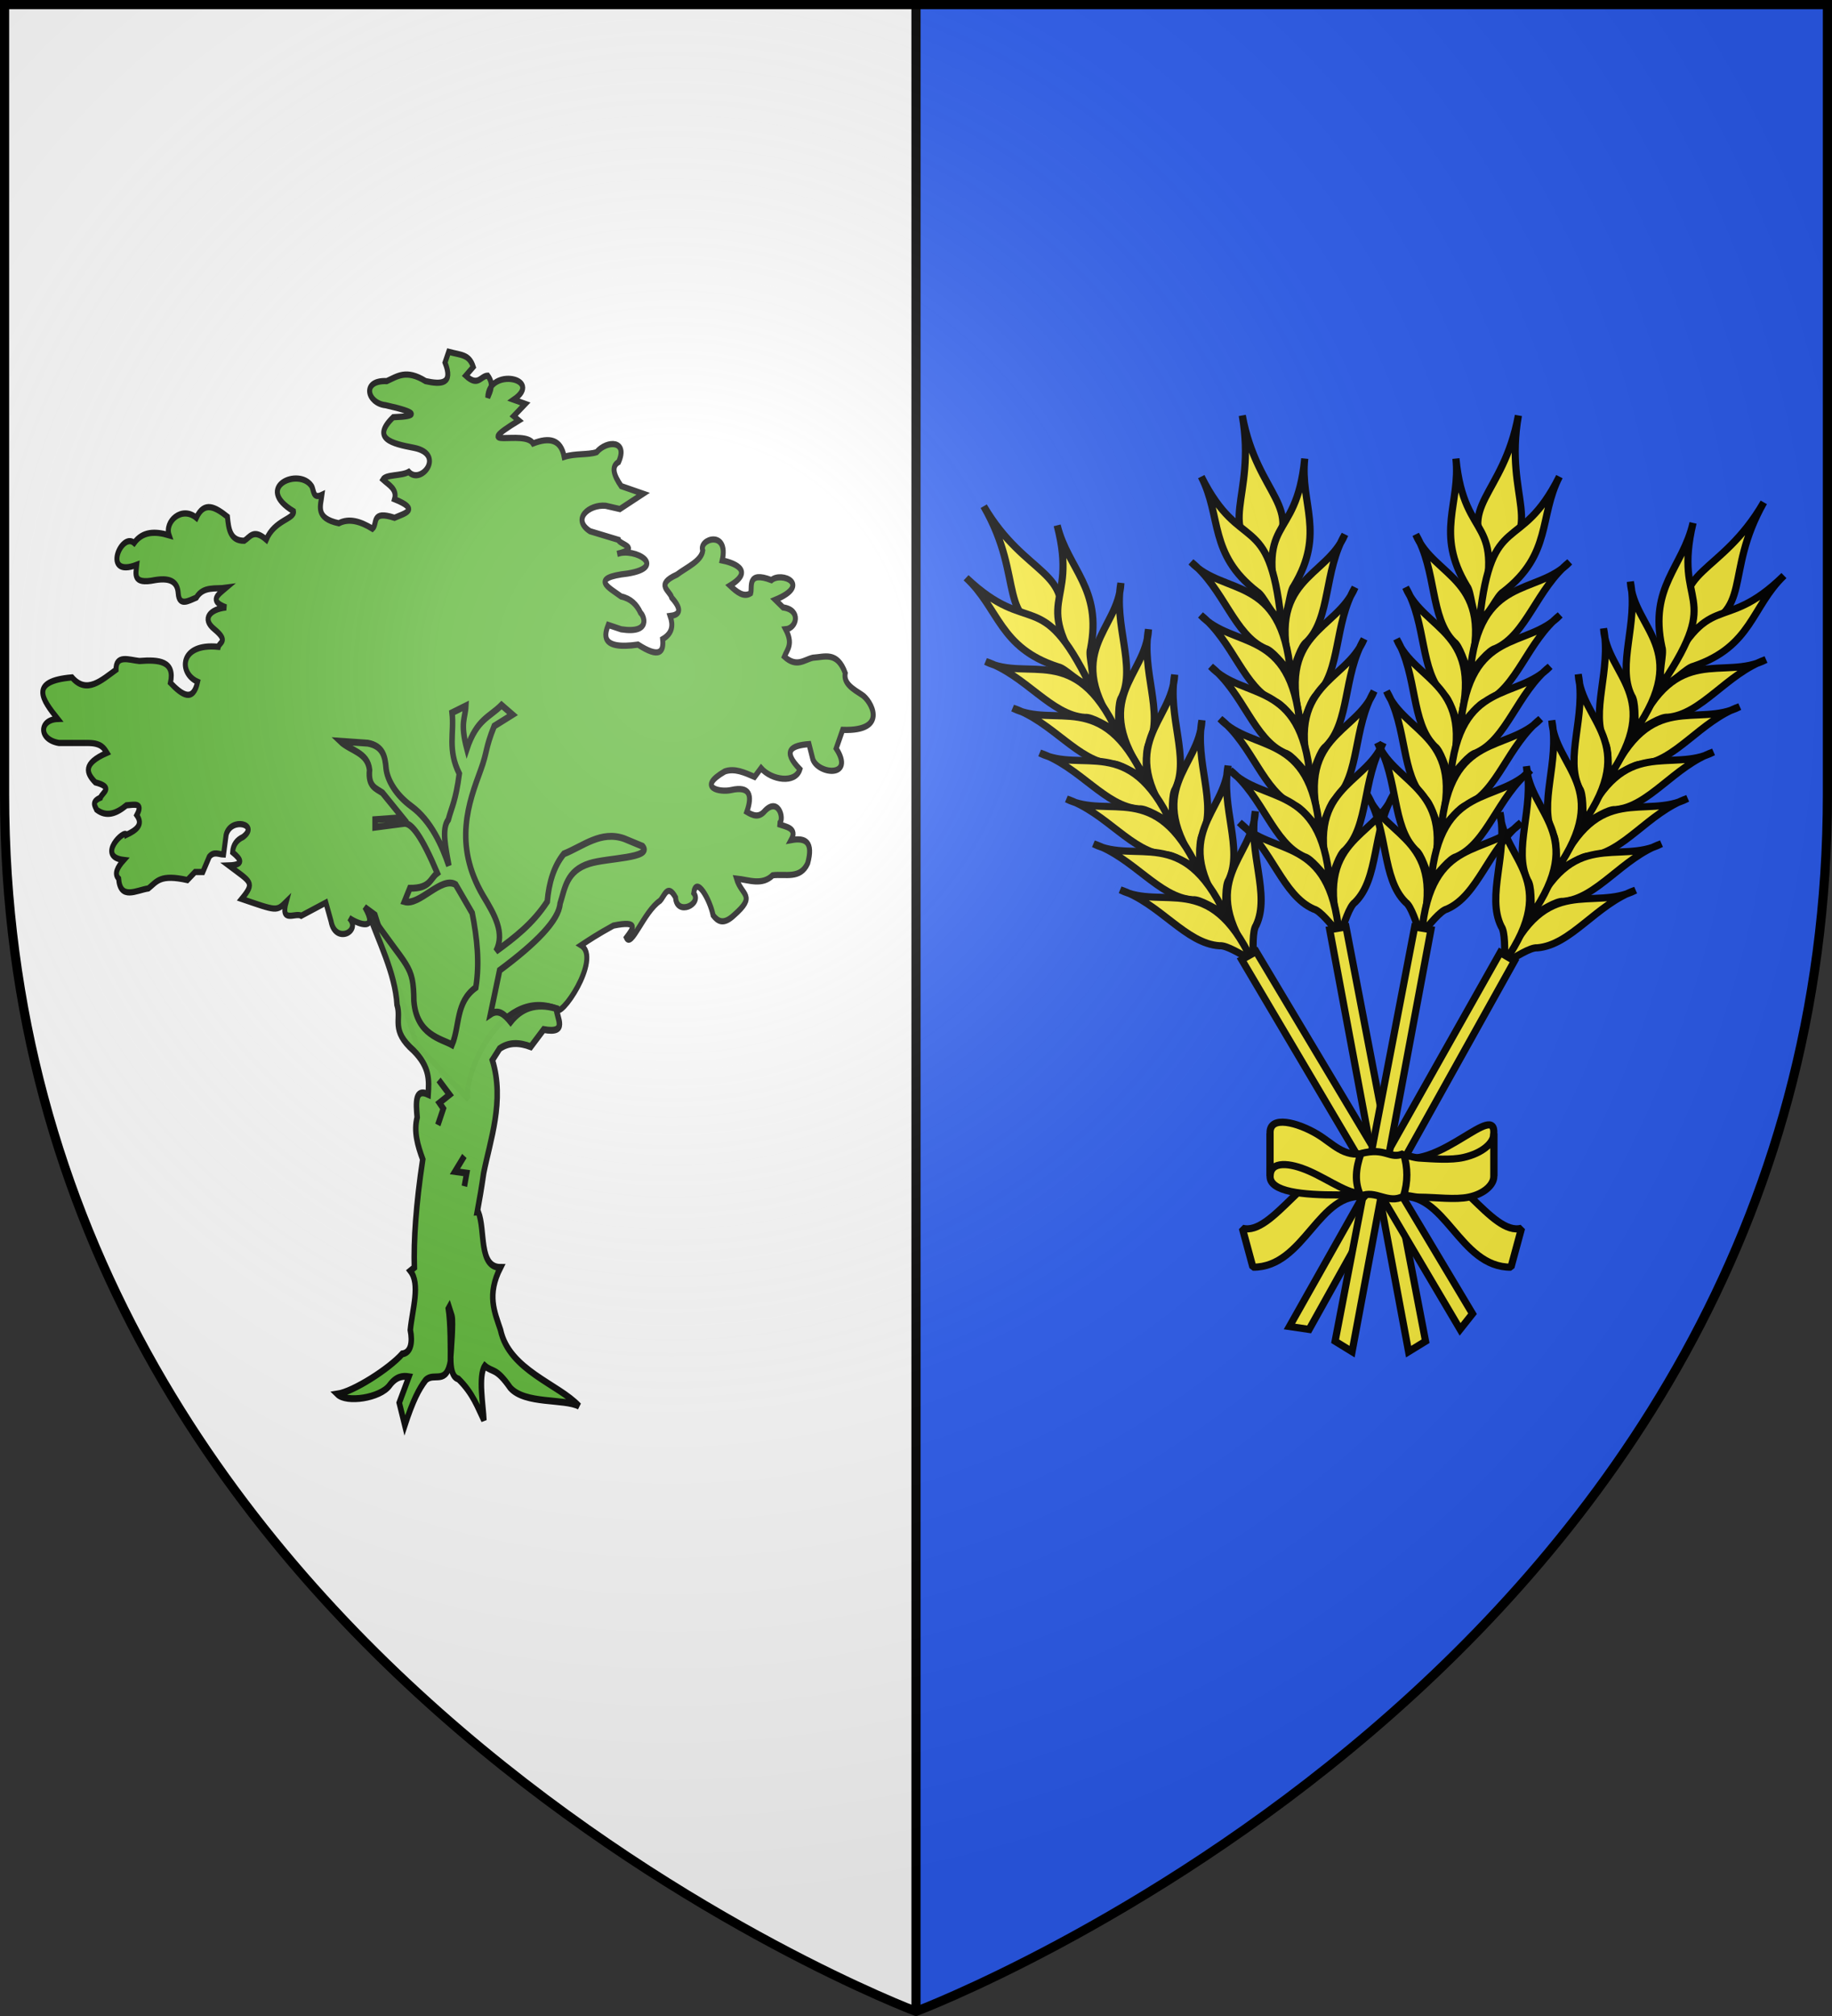 <?xml version="1.0" encoding="UTF-8" standalone="no"?>
<svg
   xmlns:dc="http://purl.org/dc/elements/1.1/"
   xmlns:cc="http://creativecommons.org/ns#"
   xmlns:rdf="http://www.w3.org/1999/02/22-rdf-syntax-ns#"
   xmlns:svg="http://www.w3.org/2000/svg"
   xmlns="http://www.w3.org/2000/svg"
   xmlns:xlink="http://www.w3.org/1999/xlink"
   xmlns:sodipodi="http://sodipodi.sourceforge.net/DTD/sodipodi-0.dtd"
   xmlns:inkscape="http://www.inkscape.org/namespaces/inkscape"
   width="600"
   height="660"
   viewBox="0 0 600 660"
   id="svg2"
   sodipodi:version="0.32"
   inkscape:version="0.46"
   sodipodi:docname="Blason_Grimbosq-A.svg"
   inkscape:output_extension="org.inkscape.output.svg.inkscape"
   version="1.0">
  <rect x="0" y="0" width="600" height="660" fill="#333333" stroke="none"/>
  <sodipodi:namedview
     inkscape:window-height="977"
     inkscape:window-width="1280"
     inkscape:pageshadow="2"
     inkscape:pageopacity="0.0"
     guidetolerance="10.0"
     gridtolerance="10.0"
     objecttolerance="10.0"
     borderopacity="1.0"
     bordercolor="#666666"
     pagecolor="#ffffff"
     id="base"
     showgrid="false"
     inkscape:zoom="0.41856736"
     inkscape:cx="161.19867"
     inkscape:cy="313.26038"
     inkscape:window-x="-4"
     inkscape:window-y="-4"
     inkscape:current-layer="layer4"
     inkscape:object-nodes="true" />
  <defs
     id="defs4">
    <radialGradient
       id="Gradient1"
       gradientUnits="userSpaceOnUse"
       cx="-80"
       cy="-80"
       r="405">
      <stop
         style="stop-color:#fff;stop-opacity:0.31"
         offset="0"
         id="stop7" />
      <stop
         style="stop-color:#fff;stop-opacity:0.25"
         offset="0.19"
         id="stop9" />
      <stop
         style="stop-color:#6b6b6b;stop-opacity:0.125"
         offset="0.6"
         id="stop11" />
      <stop
         style="stop-color:#000;stop-opacity:0.125"
         offset="1"
         id="stop13" />
    </radialGradient>
    <clipPath
       id="shield_cut">
      <path
         id="shield"
         d="M -298.5,-298.5 L 298.5,-298.5 L 298.5,-40 C 298.5,246.31 0,358.5 0,358.5 C 0,358.5 -298.5,246.31 -298.5,-40 L -298.5,-298.5 z" />
    </clipPath>
    <g
       id="s">
      <g
         id="c">
        <path
           id="t"
           d="M 0,0 L 0,1 L 0.5,1 L 0,0 z"
           transform="matrix(0.951,0.309,-0.309,0.951,0,-1)" />
        <use
           xlink:href="#t"
           transform="scale(-1,1)"
           id="use2144"
           x="0"
           y="0"
           width="810"
           height="540" />
      </g>
      <g
         id="a">
        <use
           xlink:href="#c"
           transform="matrix(0.309,0.951,-0.951,0.309,0,0)"
           id="use2147"
           x="0"
           y="0"
           width="810"
           height="540" />
        <use
           xlink:href="#c"
           transform="matrix(-0.809,0.588,-0.588,-0.809,0,0)"
           id="use2149"
           x="0"
           y="0"
           width="810"
           height="540" />
      </g>
      <use
         xlink:href="#a"
         transform="scale(-1,1)"
         id="use2151"
         x="0"
         y="0"
         width="810"
         height="540" />
    </g>
    <g
       id="f">
      <rect
         width="100"
         height="60"
         x="-50"
         y="-30"
         style="fill:#28166f"
         id="rect1964" />
      <g
         transform="translate(0,-20)"
         style="fill:#ffffff"
         id="g1966">
        <path
           d="M -1.212,27.818 C -1.212,22.175 -2.091,20.471 -4.542,13.98 C -5.709,10.888 -5.024,7.103 -2.858,3.601 C -2.082,2.346 -1.114,1.214 0,0 C 1.114,1.214 2.082,2.346 2.858,3.601 C 5.024,7.103 5.709,10.888 4.542,13.98 C 2.091,20.471 1.212,22.175 1.212,27.818 L -1.212,27.818 z"
           id="path1968" />
        <path
           d="M 2.922,27.672 C 2.922,21.721 5.239,17.829 8.501,16.66 C 9.949,16.141 11.808,16.387 13.519,18.107 C 15.638,20.236 16.255,26.1 10.036,27.228 C 10.694,26.272 10.655,24.147 9.322,23.441 C 8.331,22.916 7.209,23.188 6.646,23.564 C 5.822,24.116 4.917,25.67 4.967,27.672 L 2.922,27.672 z"
           id="rwi" />
        <path
           d="M 1.777,30.183 C 1.79,32.191 2.795,33.518 4.516,34.257 C 4.295,34.955 3.257,36.378 1.831,36.281 C 1.55,37.787 1.282,38.632 0,40 C -1.282,38.632 -1.55,37.787 -1.831,36.281 C -3.257,36.378 -4.295,34.955 -4.516,34.257 C -2.795,33.518 -1.79,32.191 -1.777,30.183 L 1.777,30.183 z"
           id="path1971" />
        <use
           transform="scale(-1,1)"
           id="use1973"
           x="0"
           y="0"
           width="800"
           height="400"
           xlink:href="#rwi" />
        <rect
           width="15.846"
           height="3.218"
           x="-7.923"
           y="27.331"
           id="rect1975" />
      </g>
    </g>
    <pattern
       id="pattern4124"
       patternTransform="translate(-328.318,-112.593)"
       height="199.71"
       width="178.168"
       patternUnits="userSpaceOnUse">
      <g
         id="g4119"
         transform="matrix(0.806,0,0,0.77,264.813,86.782)">
        <path
           inkscape:tile-y0="-111.58328"
           inkscape:tile-x0="-325.61408"
           inkscape:tile-h="127.72503"
           inkscape:tile-w="108.61065"
           inkscape:tile-cy="-47.720769"
           inkscape:tile-cx="-271.30875"
           d="M -267.374,-6.853 L -272.223,16.977 L -277.071,-6.853 L -277.071,-26.381 L -277.071,-51.594 L -302.284,-51.594 L -302.284,-37.048 L -311.982,-37.048 L -311.982,-51.594 L -326.528,-51.594 L -326.528,-61.291 L -311.982,-61.291 L -311.982,-75.837 L -302.284,-75.837 L -302.284,-61.291 L -277.071,-61.291 L -277.071,-86.504 L -291.617,-86.504 L -291.617,-96.202 L -277.071,-96.202 L -277.071,-110.748 L -267.374,-110.748 L -267.374,-96.202 L -252.828,-96.202 L -252.828,-86.504 L -267.374,-86.504 L -267.374,-61.291 L -242.161,-61.291 L -242.161,-75.837 L -232.463,-75.837 L -232.463,-61.291 L -217.917,-61.291 L -217.917,-51.594 L -232.463,-51.594 L -232.463,-37.048 L -242.161,-37.048 L -242.161,-51.594 L -267.374,-51.594 L -267.374,-26.381 L -267.374,-6.853 z"
           id="path4262"
           sodipodi:nodetypes="cccccccccccccccccccccccccccccccccccccccc"
           style="fill:#fcef3c;fill-opacity:1;stroke:#000000;stroke-width:3.807;stroke-miterlimit:4;stroke-dasharray:none;stroke-opacity:1;display:inline" />
        <use
           id="use2607"
           xlink:href="#path4262"
           inkscape:tiled-clone-of="#path4262"
           y="0"
           x="0"
           width="601.465"
           height="658.974" />
        <use
           id="use2613"
           transform="translate(108.611,127.725)"
           xlink:href="#path4262"
           inkscape:tiled-clone-of="#path4262"
           y="0"
           x="0"
           width="601.465"
           height="658.974" />
      </g>
    </pattern>
    <g
       id="s-9">
      <g
         id="c-3">
        <path
           id="t-4"
           d="M 0,0 L 0,1 L 0.5,1 L 0,0 z"
           transform="matrix(0.951,0.309,-0.309,0.951,0,-1)" />
        <use
           xlink:href="#t-4"
           transform="scale(-1,1)"
           id="use2144-4"
           x="0"
           y="0"
           width="810"
           height="540" />
      </g>
      <g
         id="a-6">
        <use
           xlink:href="#c-3"
           transform="matrix(0.309,0.951,-0.951,0.309,0,0)"
           id="use2147-0"
           x="0"
           y="0"
           width="810"
           height="540" />
        <use
           xlink:href="#c-3"
           transform="matrix(-0.809,0.588,-0.588,-0.809,0,0)"
           id="use2149-6"
           x="0"
           y="0"
           width="810"
           height="540" />
      </g>
      <use
         xlink:href="#a-6"
         transform="scale(-1,1)"
         id="use2151-6"
         x="0"
         y="0"
         width="810"
         height="540" />
    </g>
    <g
       id="f-0">
      <rect
         width="100"
         height="60"
         x="-50"
         y="-30"
         style="fill:#28166f"
         id="rect1964-9" />
      <g
         transform="translate(0,-20)"
         style="fill:#ffffff"
         id="g1966-0">
        <path
           d="M -1.212,27.818 C -1.212,22.175 -2.091,20.471 -4.542,13.98 C -5.709,10.888 -5.024,7.103 -2.858,3.601 C -2.082,2.346 -1.114,1.214 0,0 C 1.114,1.214 2.082,2.346 2.858,3.601 C 5.024,7.103 5.709,10.888 4.542,13.98 C 2.091,20.471 1.212,22.175 1.212,27.818 L -1.212,27.818 z"
           id="path1968-0" />
        <path
           d="M 2.922,27.672 C 2.922,21.721 5.239,17.829 8.501,16.66 C 9.949,16.141 11.808,16.387 13.519,18.107 C 15.638,20.236 16.255,26.1 10.036,27.228 C 10.694,26.272 10.655,24.147 9.322,23.441 C 8.331,22.916 7.209,23.188 6.646,23.564 C 5.822,24.116 4.917,25.67 4.967,27.672 L 2.922,27.672 z"
           id="rwi-6" />
        <path
           d="M 1.777,30.183 C 1.79,32.191 2.795,33.518 4.516,34.257 C 4.295,34.955 3.257,36.378 1.831,36.281 C 1.55,37.787 1.282,38.632 0,40 C -1.282,38.632 -1.55,37.787 -1.831,36.281 C -3.257,36.378 -4.295,34.955 -4.516,34.257 C -2.795,33.518 -1.79,32.191 -1.777,30.183 L 1.777,30.183 z"
           id="path1971-1" />
        <use
           transform="scale(-1,1)"
           id="use1973-3"
           x="0"
           y="0"
           width="800"
           height="400"
           xlink:href="#rwi-6" />
        <rect
           width="15.846"
           height="3.218"
           x="-7.923"
           y="27.331"
           id="rect1975-8" />
      </g>
    </g>
    <g
       id="s-4-8">
      <g
         id="c-6-6">
        <path
           id="t-0-0"
           d="M 0,0 L 0,1 L 0.5,1 L 0,0 z"
           transform="matrix(0.951,0.309,-0.309,0.951,0,-1)" />
        <use
           xlink:href="#t-0-0"
           transform="scale(-1,1)"
           id="use2144-7-2"
           x="0"
           y="0"
           width="810"
           height="540" />
      </g>
      <g
         id="a-1-4">
        <use
           xlink:href="#c-6-6"
           transform="matrix(0.309,0.951,-0.951,0.309,0,0)"
           id="use2147-7-8"
           x="0"
           y="0"
           width="810"
           height="540" />
        <use
           xlink:href="#c-6-6"
           transform="matrix(-0.809,0.588,-0.588,-0.809,0,0)"
           id="use2149-7-6"
           x="0"
           y="0"
           width="810"
           height="540" />
      </g>
      <use
         xlink:href="#a-1-4"
         transform="scale(-1,1)"
         id="use2151-7-5"
         x="0"
         y="0"
         width="810"
         height="540" />
    </g>
    <g
       id="s-4">
      <g
         id="c-8">
        <path
           id="t-8"
           d="M 0,0 L 0,1 L 0.5,1 L 0,0 z"
           transform="matrix(0.951,0.309,-0.309,0.951,0,-1)" />
        <use
           xlink:href="#t-8"
           transform="scale(-1,1)"
           id="use2144-2"
           x="0"
           y="0"
           width="810"
           height="540" />
      </g>
      <g
         id="a-4">
        <use
           xlink:href="#c-8"
           transform="matrix(0.309,0.951,-0.951,0.309,0,0)"
           id="use2147-5"
           x="0"
           y="0"
           width="810"
           height="540" />
        <use
           xlink:href="#c-8"
           transform="matrix(-0.809,0.588,-0.588,-0.809,0,0)"
           id="use2149-5"
           x="0"
           y="0"
           width="810"
           height="540" />
      </g>
      <use
         xlink:href="#a-4"
         transform="scale(-1,1)"
         id="use2151-1"
         x="0"
         y="0"
         width="810"
         height="540" />
    </g>
    <g
       id="s-1">
      <g
         id="c-5">
        <path
           transform="matrix(0.951,0.309,-0.309,0.951,0,-1)"
           d="M 0,0 L 0,1 L 0.5,1 L 0,0 z"
           id="t-2" />
        <use
           height="540"
           width="810"
           y="0"
           x="0"
           id="use2144-76"
           transform="scale(-1,1)"
           xlink:href="#t-2" />
      </g>
      <g
         id="a-14">
        <use
           height="540"
           width="810"
           y="0"
           x="0"
           id="use2147-2"
           transform="matrix(0.309,0.951,-0.951,0.309,0,0)"
           xlink:href="#c-5" />
        <use
           height="540"
           width="810"
           y="0"
           x="0"
           id="use2149-3"
           transform="matrix(-0.809,0.588,-0.588,-0.809,0,0)"
           xlink:href="#c-5" />
      </g>
      <use
         height="540"
         width="810"
         y="0"
         x="0"
         id="use2151-2"
         transform="scale(-1,1)"
         xlink:href="#a-14" />
    </g>
    <g
       id="g15111">
      <g
         id="c-6">
        <path
           id="t-0"
           d="M 0,0 L 0,1 L 0.5,1 L 0,0 z"
           transform="matrix(0.951,0.309,-0.309,0.951,0,-1)" />
        <use
           xlink:href="#t-0"
           transform="scale(-1,1)"
           id="use2144-7"
           x="0"
           y="0"
           width="810"
           height="540" />
      </g>
      <g
         id="a-1">
        <use
           xlink:href="#c-6"
           transform="matrix(0.309,0.951,-0.951,0.309,0,0)"
           id="use2147-7"
           x="0"
           y="0"
           width="810"
           height="540" />
        <use
           xlink:href="#c-6"
           transform="matrix(-0.809,0.588,-0.588,-0.809,0,0)"
           id="use2149-7"
           x="0"
           y="0"
           width="810"
           height="540" />
      </g>
      <use
         xlink:href="#a-1"
         transform="scale(-1,1)"
         id="use2151-7"
         x="0"
         y="0"
         width="810"
         height="540" />
    </g>
  </defs>
  <g
     id="layer4"
     inkscape:label="Fond écu"
     inkscape:groupmode="layer"
     transform="translate(300,300)">
    <path
       style="fill:#ffffff;stroke-width:3"
       d="M 1.5 1.5 L 1.5 260 C 1.5 269.525 1.83 278.858 2.469 288 C 21.031 553.651 300 658.5 300 658.5 L 300 288 L 300 1.5 L 1.5 1.5 z "
       transform="translate(-300,-300)"
       id="use2412" />
    <path
       style="fill:#2b5df2;stroke-width:3"
       d="M 300 1.5 L 300 288 L 300 658.5 C 300 658.5 578.969 553.651 597.531 288 C 598.17 278.858 598.5 269.525 598.5 260 L 598.5 1.5 L 300 1.5 z "
       transform="translate(-300,-300)"
       id="path2427" />
    <path
       style="opacity:1;fill:none;fill-opacity:1;stroke:#000000;stroke-width:3;stroke-linecap:butt;stroke-linejoin:round;stroke-miterlimit:4;stroke-dasharray:none;stroke-opacity:1"
       d="M 0,-298.5 L 0,358.5"
       id="path2434" />
  </g>
  <g
     id="layer3"
     inkscape:label="Meubles"
     inkscape:groupmode="layer"
     transform="translate(300,300)">
    <g
       id="g12434"
       transform="translate(-27.483,42)">
      <g
         transform="matrix(-0.82,0.145,0.145,0.82,1032.128,-453.8)"
         style="fill:#fcef3c;fill-opacity:1;stroke:#000000;stroke-width:2.815;stroke-miterlimit:4;stroke-dasharray:none;stroke-opacity:1;display:inline"
         id="g3705">
        <g
           transform="matrix(0.857,-0.758,0.758,0.857,-60.668,913.133)"
           id="g3707"
           style="fill:#fcef3c;stroke:#000000;stroke-width:2.461;stroke-miterlimit:4;stroke-dasharray:none;stroke-opacity:1">
          <g
             id="g3709"
             style="fill:#fcef3c;fill-opacity:1;stroke:#000000;stroke-width:2.461;stroke-miterlimit:4;stroke-dasharray:none;stroke-opacity:1">
            <path
               style="fill:#fcef3c;fill-opacity:1;fill-rule:evenodd;stroke:#000000;stroke-width:2.461;stroke-linecap:butt;stroke-linejoin:miter;stroke-miterlimit:4;stroke-dasharray:none;stroke-opacity:1;display:inline"
               d="M 1236.49,151.036 C 1216.998,173.122 1225.161,189.523 1202.938,188.391 C 1201.387,165.876 1217.316,172.366 1236.49,151.036 z"
               id="path5704"
               sodipodi:nodetypes="ccc"
               inkscape:connector-curvature="0" />
            <g
               id="g3713"
               style="fill:#fcef3c;fill-opacity:1;stroke:#000000;stroke-width:2.461;stroke-miterlimit:4;stroke-dasharray:none;stroke-opacity:1">
              <path
                 sodipodi:nodetypes="cccc"
                 id="path3715"
                 d="M 1210.439,152.46 C 1197.194,179.709 1215.893,177.593 1188.216,204.048 C 1187.083,200.671 1191.132,194.461 1190.767,191.706 C 1190.905,170.547 1203.815,166.49 1210.439,152.46 z"
                 style="fill:#fcef3c;fill-opacity:1;fill-rule:evenodd;stroke:#000000;stroke-width:2.461;stroke-linecap:butt;stroke-linejoin:miter;stroke-miterlimit:4;stroke-dasharray:none;stroke-opacity:1;display:inline"
                 inkscape:connector-curvature="0" />
              <path
                 sodipodi:nodetypes="cccc"
                 id="path3717"
                 d="M 1185.042,167.54 C 1182.511,183.677 1200.814,194.656 1175.518,217.937 C 1176.428,213.842 1177.93,207.94 1176.979,205.82 C 1174.191,194.476 1184.718,181.959 1185.042,167.54 z"
                 style="fill:#fcef3c;fill-opacity:1;fill-rule:evenodd;stroke:#000000;stroke-width:2.461;stroke-linecap:butt;stroke-linejoin:miter;stroke-miterlimit:4;stroke-dasharray:none;stroke-opacity:1;display:inline"
                 inkscape:connector-curvature="0" />
              <path
                 sodipodi:nodetypes="cccc"
                 id="path3719"
                 d="M 1172.578,181.23 C 1170.047,197.368 1188.35,208.347 1163.054,231.627 C 1163.964,227.532 1165.466,221.63 1164.515,219.51 C 1161.727,208.166 1172.254,195.65 1172.578,181.23 z"
                 style="fill:#fcef3c;fill-opacity:1;fill-rule:evenodd;stroke:#000000;stroke-width:2.461;stroke-linecap:butt;stroke-linejoin:miter;stroke-miterlimit:4;stroke-dasharray:none;stroke-opacity:1;display:inline"
                 inkscape:connector-curvature="0" />
              <path
                 sodipodi:nodetypes="cccc"
                 id="path5710"
                 d="M 1160.673,194.722 C 1158.142,210.86 1176.446,221.839 1151.149,245.119 C 1152.06,241.024 1153.561,235.122 1152.61,233.002 C 1149.822,221.658 1160.349,209.142 1160.673,194.722 z"
                 style="fill:#fcef3c;fill-opacity:1;fill-rule:evenodd;stroke:#000000;stroke-width:2.461;stroke-linecap:butt;stroke-linejoin:miter;stroke-miterlimit:4;stroke-dasharray:none;stroke-opacity:1;display:inline"
                 inkscape:connector-curvature="0" />
              <path
                 sodipodi:nodetypes="cccc"
                 id="path3723"
                 d="M 1148.372,208.214 C 1145.841,224.352 1164.144,235.331 1138.848,258.611 C 1139.758,254.516 1141.259,248.614 1140.309,246.494 C 1137.521,235.15 1148.048,222.634 1148.372,208.214 L 1148.372,208.214 z"
                 style="fill:#fcef3c;fill-opacity:1;fill-rule:evenodd;stroke:#000000;stroke-width:2.461;stroke-linecap:butt;stroke-linejoin:miter;stroke-miterlimit:4;stroke-dasharray:none;stroke-opacity:1;display:inline"
                 inkscape:connector-curvature="0" />
              <path
                 sodipodi:nodetypes="cccc"
                 id="path5713"
                 d="M 1136.467,221.706 C 1133.936,237.844 1152.239,248.823 1126.943,272.103 C 1127.853,268.008 1129.355,262.106 1128.404,259.986 C 1125.616,248.642 1136.143,236.126 1136.467,221.706 L 1136.467,221.706 z"
                 style="fill:#fcef3c;fill-opacity:1;fill-rule:evenodd;stroke:#000000;stroke-width:2.461;stroke-linecap:butt;stroke-linejoin:miter;stroke-miterlimit:4;stroke-dasharray:none;stroke-opacity:1;display:inline"
                 inkscape:connector-curvature="0" />
              <path
                 sodipodi:nodetypes="cccc"
                 id="path3727"
                 d="M 1124.165,235.198 C 1121.634,251.336 1139.938,262.315 1114.641,285.595 C 1115.552,281.5 1117.053,275.599 1116.102,273.478 C 1113.314,262.134 1123.841,249.618 1124.165,235.198 z"
                 style="fill:#fcef3c;fill-opacity:1;fill-rule:evenodd;stroke:#000000;stroke-width:2.461;stroke-linecap:butt;stroke-linejoin:miter;stroke-miterlimit:4;stroke-dasharray:none;stroke-opacity:1;display:inline"
                 inkscape:connector-curvature="0" />
            </g>
            <g
               style="fill:#fcef3c;fill-opacity:1;stroke:#000000;stroke-width:2.461;stroke-miterlimit:4;stroke-dasharray:none;stroke-opacity:1;display:inline"
               id="g3729"
               transform="matrix(-0.105,-0.995,-0.995,0.105,1516.331,1364.704)">
              <path
                 sodipodi:nodetypes="cccc"
                 id="path3731"
                 d="M 1210.439,152.46 C 1197.194,179.709 1215.893,177.593 1188.216,204.048 C 1187.083,200.671 1191.132,194.461 1190.767,191.706 C 1190.905,170.547 1203.815,166.49 1210.439,152.46 z"
                 style="fill:#fcef3c;fill-opacity:1;fill-rule:evenodd;stroke:#000000;stroke-width:2.461;stroke-linecap:butt;stroke-linejoin:miter;stroke-miterlimit:4;stroke-dasharray:none;stroke-opacity:1;display:inline"
                 inkscape:connector-curvature="0" />
              <path
                 sodipodi:nodetypes="cccc"
                 id="path3733"
                 d="M 1185.042,167.54 C 1182.511,183.677 1200.814,194.656 1175.518,217.937 C 1176.428,213.842 1177.93,207.94 1176.979,205.82 C 1174.191,194.476 1184.718,181.959 1185.042,167.54 z"
                 style="fill:#fcef3c;fill-opacity:1;fill-rule:evenodd;stroke:#000000;stroke-width:2.461;stroke-linecap:butt;stroke-linejoin:miter;stroke-miterlimit:4;stroke-dasharray:none;stroke-opacity:1;display:inline"
                 inkscape:connector-curvature="0" />
              <path
                 sodipodi:nodetypes="cccc"
                 id="path5719"
                 d="M 1172.578,181.23 C 1170.047,197.368 1188.35,208.347 1163.054,231.627 C 1163.964,227.532 1165.466,221.63 1164.515,219.51 C 1161.727,208.166 1172.254,195.65 1172.578,181.23 z"
                 style="fill:#fcef3c;fill-opacity:1;fill-rule:evenodd;stroke:#000000;stroke-width:2.461;stroke-linecap:butt;stroke-linejoin:miter;stroke-miterlimit:4;stroke-dasharray:none;stroke-opacity:1;display:inline"
                 inkscape:connector-curvature="0" />
              <path
                 sodipodi:nodetypes="cccc"
                 id="path3737"
                 d="M 1160.673,194.722 C 1158.142,210.86 1176.446,221.839 1151.149,245.119 C 1152.06,241.024 1153.561,235.122 1152.61,233.002 C 1149.822,221.658 1160.349,209.142 1160.673,194.722 z"
                 style="fill:#fcef3c;fill-opacity:1;fill-rule:evenodd;stroke:#000000;stroke-width:2.461;stroke-linecap:butt;stroke-linejoin:miter;stroke-miterlimit:4;stroke-dasharray:none;stroke-opacity:1;display:inline"
                 inkscape:connector-curvature="0" />
              <path
                 sodipodi:nodetypes="cccc"
                 id="path5722"
                 d="M 1148.372,208.214 C 1145.841,224.352 1164.144,235.331 1138.848,258.611 C 1139.758,254.516 1141.259,248.614 1140.309,246.494 C 1137.521,235.15 1148.048,222.634 1148.372,208.214 L 1148.372,208.214 z"
                 style="fill:#fcef3c;fill-opacity:1;fill-rule:evenodd;stroke:#000000;stroke-width:2.461;stroke-linecap:butt;stroke-linejoin:miter;stroke-miterlimit:4;stroke-dasharray:none;stroke-opacity:1;display:inline"
                 inkscape:connector-curvature="0" />
              <path
                 sodipodi:nodetypes="cccc"
                 id="path3741"
                 d="M 1136.467,221.706 C 1133.936,237.844 1152.239,248.823 1126.943,272.103 C 1127.853,268.008 1129.355,262.106 1128.404,259.986 C 1125.616,248.642 1136.143,236.126 1136.467,221.706 L 1136.467,221.706 z"
                 style="fill:#fcef3c;fill-opacity:1;fill-rule:evenodd;stroke:#000000;stroke-width:2.461;stroke-linecap:butt;stroke-linejoin:miter;stroke-miterlimit:4;stroke-dasharray:none;stroke-opacity:1;display:inline"
                 inkscape:connector-curvature="0" />
              <path
                 sodipodi:nodetypes="cccc"
                 id="path3743"
                 d="M 1124.165,235.198 C 1121.634,251.336 1139.938,262.315 1114.641,285.595 C 1115.552,281.5 1117.053,275.599 1116.102,273.478 C 1113.314,262.134 1123.841,249.618 1124.165,235.198 z"
                 style="fill:#fcef3c;fill-opacity:1;fill-rule:evenodd;stroke:#000000;stroke-width:2.461;stroke-linecap:butt;stroke-linejoin:miter;stroke-miterlimit:4;stroke-dasharray:none;stroke-opacity:1;display:inline"
                 inkscape:connector-curvature="0" />
            </g>
          </g>
          <path
             sodipodi:nodetypes="ccccc"
             id="path3745"
             d="M 1016.702,389.489 L 1114.321,282.346 L 1118.615,286.067 L 1019.806,395.591 L 1016.702,389.489 L 1016.702,389.489 z"
             style="fill:#fcef3c;fill-opacity:1;fill-rule:evenodd;stroke:#000000;stroke-width:2.461;stroke-linecap:butt;stroke-linejoin:miter;stroke-miterlimit:4;stroke-dasharray:none;stroke-opacity:1"
             inkscape:connector-curvature="0" />
        </g>
      </g>
      <use
         height="660"
         width="600"
         transform="matrix(0.94,-0.342,0.342,0.94,-6.166,63.301)"
         id="use12430"
         xlink:href="#g3705"
         y="0"
         x="0" />
      <use
         height="660"
         width="600"
         transform="matrix(0.766,0.643,-0.643,0.766,69.785,-106.121)"
         id="use12432"
         xlink:href="#g3705"
         y="0"
         x="0" />
      <use
         height="660"
         width="600"
         transform="matrix(-1,0,0,1,359.112,0)"
         id="use12428"
         xlink:href="#g3705"
         y="0"
         x="0" />
      <g
         transform="matrix(0.542,0,0,0.542,-322.271,-413.051)"
         style="fill:#fcef3c;stroke:#000000;stroke-width:4.328;stroke-miterlimit:4;stroke-dasharray:none;stroke-opacity:1"
         id="g5725">
        <g
           style="fill:#fcef3c;stroke:#000000;stroke-width:4.401;stroke-miterlimit:4;stroke-dasharray:none;stroke-opacity:1"
           id="g13048"
           transform="matrix(0.983,0,0,0.983,1273.89,293.395)">
          <g
             style="fill:#fcef3c;stroke:#000000;stroke-width:5.069;stroke-miterlimit:4;stroke-dasharray:none;stroke-opacity:1"
             id="g11745"
             transform="matrix(0.868,0,0,0.868,138.423,129.824)">
            <g
               style="fill:#fcef3c;stroke:#000000;stroke-width:5.069;stroke-miterlimit:4;stroke-dasharray:none;stroke-opacity:1"
               id="g11735">
              <path
                 sodipodi:nodetypes="ccccc"
                 id="path11731"
                 d="M -584.807,479.967 C -618.491,482.878 -643.605,535.58 -665.067,529.696 L -657.59,557.271 C -620.581,557.553 -611.25,502.227 -577.33,507.542 L -584.807,479.967 L -584.807,479.967 z"
                 style="fill:#fcef3c;stroke:#000000;stroke-width:5.069;stroke-linejoin:bevel;stroke-miterlimit:4;stroke-dasharray:none;stroke-opacity:1"
                 inkscape:connector-curvature="0" />
              <path
                 sodipodi:nodetypes="csccscc"
                 id="path11733"
                 d="M -579.222,477.46 C -584.954,476.137 -587.789,479.708 -592.308,479.99 C -617.416,481.556 -645.896,473.265 -645.413,462.667 L -645.413,492.825 C -645.804,503.936 -622.267,506.237 -596.681,506.127 C -592.063,506.107 -583.937,502.653 -578.429,503.651 L -579.222,477.46 L -579.222,477.46 z"
                 style="fill:#fcef3c;stroke:#000000;stroke-width:5.069;stroke-miterlimit:4;stroke-dasharray:none;stroke-opacity:1"
                 inkscape:connector-curvature="0" />
              <path
                 style="fill:#fcef3c;stroke:#000000;stroke-width:5.069;stroke-linejoin:bevel;stroke-miterlimit:4;stroke-dasharray:none;stroke-opacity:1"
                 d="M -578.825,476.667 C -593.36,479.67 -600.847,469.802 -611.902,463.167 C -625.449,455.037 -646.179,449.111 -645.413,462.667 L -645.413,492.825 C -645.313,481.862 -631.495,483.189 -617.572,489.333 C -602.711,495.892 -587.398,507.607 -577.635,504.841 L -578.825,476.667 z"
                 id="path11729"
                 sodipodi:nodetypes="csccscc"
                 inkscape:connector-curvature="0" />
            </g>
            <g
               style="fill:#fcef3c;stroke:#000000;stroke-width:5.069;stroke-miterlimit:4;stroke-dasharray:none;stroke-opacity:1"
               id="g11740">
              <path
                 sodipodi:nodetypes="ccccc"
                 id="path11724"
                 d="M -553.175,479.444 C -524.493,487.026 -485.714,440.22 -486.984,462.667 L -486.984,492.825 C -487.19,470.16 -513.63,505.834 -553.175,506.825 L -553.175,479.444 z"
                 style="fill:#fcef3c;stroke:#000000;stroke-width:5.069;stroke-linejoin:bevel;stroke-miterlimit:4;stroke-dasharray:none;stroke-opacity:1"
                 inkscape:connector-curvature="0" />
              <path
                 style="fill:#fcef3c;stroke:#000000;stroke-width:5.069;stroke-linejoin:bevel;stroke-miterlimit:4;stroke-dasharray:none;stroke-opacity:1"
                 d="M -547.59,479.967 C -513.906,482.878 -488.792,535.58 -467.33,529.696 L -474.807,557.271 C -511.816,557.553 -521.147,502.227 -555.067,507.542 L -547.59,479.967 L -547.59,479.967 z"
                 id="rect11726"
                 sodipodi:nodetypes="ccccc"
                 inkscape:connector-curvature="0" />
              <path
                 style="fill:#fcef3c;stroke:#000000;stroke-width:5.069;stroke-miterlimit:4;stroke-dasharray:none;stroke-opacity:1"
                 d="M -555.556,478.254 C -549.824,476.93 -544.608,479.708 -540.089,479.99 C -530.031,480.618 -517.448,481.647 -508.387,479.596 C -494.828,476.528 -486.694,469.02 -486.984,462.667 L -486.984,492.825 C -486.777,498.719 -493.625,505.358 -504.666,507.669 C -514.439,509.714 -527.67,507.766 -539.684,507.714 C -544.302,507.695 -547.667,505.828 -553.175,506.825 L -555.556,478.254 L -555.556,478.254 z"
                 id="rect11721"
                 sodipodi:nodetypes="cssccsscc"
                 inkscape:connector-curvature="0" />
            </g>
          </g>
          <path
             style="fill:#fcef3c;stroke:#000000;stroke-width:4.401;stroke-linejoin:bevel;stroke-miterlimit:4;stroke-dasharray:none;stroke-opacity:1"
             d="M -365.98,543.734 C -350.589,539.6 -348.292,547.64 -339.792,543.734 C -337.035,552.464 -337.035,561.193 -339.792,569.923 C -349.211,575.153 -357.251,565.656 -365.98,569.923 C -370.247,561.193 -369.02,552.464 -365.98,543.734 z"
             id="rect11718"
             sodipodi:nodetypes="ccccc"
             inkscape:connector-curvature="0" />
        </g>
      </g>
    </g>
    <g
       id="g22826"
       transform="matrix(0.8,0,0,1,-666.799,-1031.979)">
      <path
         sodipodi:nodetypes="cccccccccccccccccccccccccccccccccccccccccccccccccccccccccccccccccccccccccccccccccccccccccccccccccccccccccccccccccccccccccccccccccccccc"
         id="path4041"
         d="M 642.185,847.161 C 647.553,848.3 650.559,847.99 652.254,852.105 L 649.171,854.965 C 654.277,858.748 655.209,855.016 658.185,854.965 C 660.769,857.7 659.344,859.893 658.185,862.123 C 658.43,852.06 681.213,855.938 668.79,862.839 L 673.557,864.208 L 668.79,868.208 L 670.911,869.639 C 650.212,879.742 673.179,872.396 676.744,877.156 C 683.456,875.047 688.157,875.848 689.47,881.55 C 693.889,880.371 699.177,880.956 702.726,880.019 C 706.993,876.031 715.73,876.097 711.741,883.24 C 708.608,884.689 709.775,887.588 712.801,891.115 L 721.815,893.62 L 712.271,898.631 L 706.438,897.557 C 699.649,897.036 692.436,901.942 700.026,905.889 L 711.697,908.715 C 712.114,910.219 721.068,911.339 711.21,913.306 C 718.512,911.151 731.903,917.601 715.452,919.748 C 699.692,921.178 707.791,924.333 712.801,927.265 C 716.702,927.93 719.169,929.885 720.755,932.633 C 722.034,933.403 725.3,939.536 712.801,938.002 L 707.498,936.57 C 706.121,939.479 703.798,944.858 719.694,943.013 C 728.342,947.474 730.351,945.588 729.769,941.223 C 733.883,939.292 734.128,936.614 732.858,933.644 C 736.232,933.316 738.322,931.984 733.481,927.622 C 732.77,925.254 726.516,923.42 735.602,920.106 C 739.709,917.636 745.625,915.654 746.207,912.232 C 744.358,908.41 757.022,905.284 754.161,915.453 C 757.541,915.994 768.171,918.407 757.342,923.685 C 760.17,925.819 762.998,927.648 765.826,926.191 C 766.56,924.18 764.12,918.772 774.31,921.896 C 778.507,919.037 790.832,923.381 775.901,928.338 L 779.082,930.844 C 786.614,931.662 784.658,937.667 780.143,938.002 C 783.313,942.867 780.804,944.538 779.613,946.95 C 784.663,950.599 787.651,947.981 791.278,947.308 C 796.071,947.087 801.209,945.113 804.535,952.319 C 803.725,955.754 807.749,957.557 811.428,959.477 C 814.825,961.131 822.817,971.45 803.474,970.931 L 800.823,977.015 C 808.553,986.626 793.683,985.591 791.278,980.595 L 789.688,975.584 C 782.59,976.038 778.513,977.672 785.976,983.816 C 784.126,988.598 774.361,987.416 770.068,983.458 L 767.417,986.321 C 763.352,984.93 759.286,983.393 755.221,984.532 C 743.594,989.907 753.305,991.462 757.872,990.616 C 765.556,989.247 766.569,992.382 764.235,997.775 C 766.71,998.947 769.184,999.834 771.659,997.417 C 777.672,992.481 780.137,1001.427 776.961,1001.712 C 780.235,1002.683 785.117,1002.997 782.362,1007.014 C 788.465,1006.104 791.493,1007.74 789.157,1014.597 C 786.157,1019.897 779.955,1017.992 774.841,1018.534 C 770.463,1021.98 765.088,1020.037 759.993,1019.608 C 762.097,1025.247 768.361,1025.034 758.933,1031.646 C 754.7,1034.806 752.389,1033.644 750.449,1031.646 C 749.055,1026.276 743.457,1018.491 742.495,1024.356 C 746.042,1027.977 735.487,1031.968 735.072,1025.788 C 731.792,1021.064 730.562,1025.331 728.708,1026.862 C 722.051,1030.467 716.955,1042.614 714.922,1038.936 C 717.504,1036.155 720.563,1033.214 709.619,1034.998 C 703.155,1037.836 699.825,1039.617 696.363,1041.441 C 705.013,1045.706 687.38,1066.417 686.296,1062.158 C 662.308,1054.718 647.497,1086.072 650.239,1091.805 L 629.021,1073.934 L 612.053,1031.419 L 607.811,1028.914 C 613.552,1036.837 605.582,1034.769 601.448,1032.493 C 606.606,1036.861 595.771,1041.23 594.025,1033.567 L 591.904,1027.482 L 581.829,1031.777 C 579.453,1030.631 573.172,1034.464 575.657,1027.224 C 571.656,1030.384 571.846,1030.217 557.437,1026.277 C 563.041,1020.789 561.211,1020.801 552.135,1015.313 C 558.684,1015.131 557.125,1013.266 553.725,1011.018 C 553.907,1008.515 555.47,1006.946 557.967,1006.007 C 564.875,1001.862 552.956,999.347 551.074,1005.291 L 550.014,1011.734 C 548.069,1011.699 546.125,1010.595 544.181,1012.449 L 541.53,1017.46 L 538.348,1017.46 L 535.216,1020.091 C 523.96,1018.092 522.785,1020.549 519.259,1022.829 C 514.263,1023.43 507.731,1026.797 507.063,1019.608 C 505.229,1018.151 506.392,1016.021 509.184,1013.523 C 497.696,1012.438 509.711,1003.184 510.245,1005.291 C 514.408,1003.74 517.226,1001.946 514.487,998.849 C 517.363,994.517 513.282,995.468 510.245,995.627 C 506.179,998.323 502.114,999.555 498.049,997.059 C 497.327,995.747 495.915,994.434 499.64,993.122 C 500.271,991.452 505.333,989.781 497.519,988.111 C 493.858,985.087 492.211,981.987 502.291,978.447 C 501.068,976.866 499.86,975.28 494.867,975.226 L 482.672,975.226 C 474.189,974.111 474.485,967.574 482.141,967.352 C 475.872,961.027 470.142,954.972 487.974,953.751 C 493.984,959.329 499.993,954.701 506.003,951.245 C 505.864,946.181 511.309,948.029 515.547,948.382 C 523.493,947.883 530.234,948.323 528.273,955.54 C 533.177,959.644 537.563,961.916 539.409,955.182 C 531.608,952.447 531.745,942.406 547.893,943.729 C 548.392,942.206 552.147,941.904 546.302,938.002 C 540.884,934.532 544.561,931.386 551.074,930.844 C 543.775,928.696 547.922,926.549 551.074,924.401 C 546.764,924.897 541.772,923.781 538.878,927.622 C 535.542,928.745 531.818,930.588 531.455,926.191 C 531.173,923.019 529.107,920.918 521.91,921.896 C 512.611,923.415 514.104,919.89 514.487,916.885 C 500.096,921.354 508.161,906 513.426,909.726 C 516.873,905.909 521.989,905.848 527.743,907.221 C 525.774,902.685 532.985,897.513 538.878,901.494 C 542.149,895.803 546.814,898.11 551.604,901.136 C 552.084,905.164 552.724,909.067 558.498,909.011 C 560.875,907.832 562.247,904.957 567.512,908.653 C 570.881,902.146 579.144,901.941 578.647,899.347 C 562.216,891.406 580.951,884.907 586.071,891.115 C 587.087,892.471 586.5,895.452 590.313,893.978 C 589.742,897.633 587.418,901.626 597.206,903.284 C 601.369,901.546 606.059,902.653 610.993,905.073 C 613.216,903.449 610.2,898.931 620.007,901.494 C 624.115,900.021 630.7,898.881 620.007,895.41 C 621.192,892.138 617.692,890.763 615.235,888.967 C 616.468,887.241 622.792,887.874 625.84,886.462 C 630.808,890.887 640.96,880.635 627.961,878.587 C 618.843,877.193 610.43,875.58 619.477,868.566 C 629.99,868.261 629.726,867.018 616.295,864.629 C 608.821,863.971 606.367,856.362 616.825,856.754 C 621.104,855.234 624.755,852.781 632.733,856.754 C 639.18,857.879 644.164,857.789 640.687,850.67 L 642.185,847.161 L 642.185,847.161 z"
         style="fill:#5ab532;fill-opacity:1;stroke:#000000;stroke-width:2.033;stroke-miterlimit:4;stroke-dasharray:none;stroke-opacity:1;display:inline" />
      <path
         style="opacity:0.98;fill:#5ab532;fill-opacity:1;stroke:#000000;stroke-width:2.259;stroke-miterlimit:4;stroke-dasharray:none;stroke-opacity:1"
         d="M -118.094,789.062 C -122.916,793.033 -128.234,793.618 -132.281,803.406 C -135.115,794.781 -132.941,793.435 -132.688,789.312 L -138.344,791.562 C -137.383,798.215 -140.316,803.552 -135.375,811.531 C -136.875,820.487 -138.375,822.092 -139.875,826.562 C -142.749,829.628 -140.902,835.844 -139.656,841.656 C -142.438,835.031 -146.958,826.923 -154.969,822.219 C -161.449,818.413 -164.908,813.514 -165.375,809.688 C -165.745,805.965 -166.602,802.442 -172.875,801.531 L -184.094,800.906 C -180.075,804.015 -172.899,804.469 -172.125,810.281 C -172.792,815.801 -169.441,816.34 -166.844,817.781 L -158.594,825.906 L -169.844,826.562 L -169.844,829.031 L -157.844,827.781 C -154.904,827.674 -150.74,832.04 -144.375,844.062 C -147.501,845.952 -147.12,849.063 -155.625,849.031 L -157.844,853.406 C -151.65,854.888 -142.747,844.992 -136.875,847.812 L -130.094,857.156 C -128.114,865.28 -126.991,873.407 -128.625,881.531 C -136.976,886.363 -135.094,894.032 -138.344,900.281 C -142.75,898.286 -152.832,897.078 -153.969,886 C -154.148,873.607 -156.303,875.887 -172.875,856.281 C -168.837,865.644 -161.553,876.86 -160.875,887.156 C -158.912,892.087 -163.625,895.423 -154.094,902.156 C -147.351,907.606 -147.768,912.036 -148.125,916.5 C -153.515,914.461 -153.173,919.142 -152.625,924.031 C -154.099,928.614 -152.465,933.199 -150.344,937.781 C -153.127,952.501 -154.099,964.381 -153.781,973.188 L -155.438,974.281 C -151.244,978.623 -154.586,986.761 -155.438,993.625 C -154.436,997.645 -155.179,1001.107 -158.75,1001.469 C -164.126,1006.351 -178.77,1013.827 -185.312,1014.625 C -181.525,1017.622 -167.725,1015.914 -163.938,1011.781 C -161.286,1008.904 -158.651,1008.593 -156,1008.938 L -159.969,1017.469 L -157.688,1024.875 C -154.338,1016.692 -151.953,1013.014 -149.188,1010.094 C -145.707,1007.243 -140.59,1012.015 -138.938,1003.5 C -138.907,1003.224 -138.901,1002.936 -138.875,1002.656 C -138.911,1006.2 -138.294,1009.136 -135.75,1009.688 C -129.721,1014.417 -127.853,1019.04 -125.312,1023.188 C -125.51,1018.602 -127.743,1008.76 -124.938,1005.375 C -121.683,1007.671 -120.436,1005.749 -114.531,1012.562 C -108.471,1018.017 -92.403,1016.032 -86.344,1018.594 C -94.644,1011.405 -115.001,1006.815 -118.5,993.625 C -120.938,987.745 -124.216,982.172 -118.5,973.156 C -127.583,973.15 -124.608,961.073 -127.594,954.969 L -128.031,955 C -127.119,951.082 -126.228,946.854 -125.406,942.281 C -122.816,931.716 -116.72,918.578 -121.844,905.281 L -118.875,901.531 C -115.091,899.386 -110.766,899.483 -106.125,900.906 L -100.844,895.281 C -90.701,896.756 -95.508,891.535 -95.625,888.406 C -104.198,886.379 -110.084,888.386 -114.375,892.781 C -116.808,890.367 -119.346,888.467 -122.625,890.281 L -118.875,875.906 C -103.778,866.937 -94.653,859.461 -94.125,854.062 C -92.09,848.96 -91.523,843.312 -82.125,840.938 C -74.83,839.071 -56.139,839.201 -60.344,835.281 L -67.875,832.781 C -77.426,830.106 -84.613,835.22 -92.594,837.781 C -96.691,841.834 -98.703,847.212 -99.375,853.406 C -105.347,860.685 -112.687,865.167 -120.375,869.656 C -116.563,863.615 -121.028,857.572 -125.594,851.531 C -138.035,834.598 -131.438,820.834 -126.594,810.25 C -123.837,804.227 -124.863,803.487 -121.094,795.938 L -113.594,792.188 L -118.094,789.062 z M -139.531,986.188 L -138.375,989.062 C -137.739,991.202 -138.709,1000.218 -139.038,1004.221 C -138.948,1000.183 -138.987,990.948 -139.875,986.656 C -139.764,986.499 -139.643,986.352 -139.531,986.188 z"
         transform="translate(781.912,173.75)"
         id="path4045"
         sodipodi:nodetypes="cccccccscccccccccccccccccccccccccccccccccccccccccccccccccccccccccccccscccccccc" />
      <path
         id="path4047"
         d="M 638.066,1085.528 L 642.569,1090.352 L 638.388,1093.032 L 639.996,1094.908 L 637.745,1100.268"
         style="fill:none;fill-opacity:1;stroke:#000000;stroke-width:2.259;stroke-miterlimit:4;stroke-dasharray:none;stroke-opacity:1" />
      <path
         id="path4049"
         d="M 648.609,1110.417 L 644.75,1115.509 L 649.574,1116.045 L 648.609,1120.333"
         style="fill:none;fill-opacity:1;stroke:#000000;stroke-width:2.259;stroke-miterlimit:4;stroke-dasharray:none;stroke-opacity:1" />
    </g>
    <g
       id="g3714-4"
       transform="translate(-38.248,945.793)" />
    <g
       id="layer9-9"
       inkscape:label="Fond d'écu"
       transform="translate(-38.248,945.793)">
      <g
         transform="matrix(2,0,0,2,-732.892,-1853.188)"
         inkscape:label="Meubles"
         id="g2807-6" />
      <g
         transform="matrix(2,0,0,2,1696.976,-413.55)"
         inkscape:label="Meubles"
         id="g4626-3" />
      <g
         id="g5271-7"
         inkscape:label="Meubles"
         transform="matrix(2,0,0,2,-732.892,-453.188)" />
      <g
         id="g5273-8"
         inkscape:label="Reflet final"
         transform="matrix(2,0,0,2,-732.892,-453.188)" />
      <g
         id="g5275-8"
         inkscape:label="Contour final"
         transform="matrix(2,0,0,2,-732.892,-453.188)" />
    </g>
    <g
       id="layer6-2"
       inkscape:label="Reflet final"
       transform="translate(-38.248,945.793)" />
    <g
       id="layer5-9"
       inkscape:label="Contour final"
       transform="translate(-38.248,945.793)" />
    <g
       id="g26149"
       inkscape:label="Meubles"
       transform="translate(1099.763,933.502)" />
    <g
       id="g26153"
       inkscape:label="Meubles"
       transform="translate(2314.697,1653.321)" />
    <g
       transform="translate(1729.926,1637.318)"
       inkscape:label="Meubles"
       id="g26155" />
    <g
       transform="translate(1104.451,1325.05)"
       inkscape:label="Calque 1"
       id="g4945" />
    <g
       inkscape:label="Calque 1"
       id="layer1-9"
       transform="translate(799.451,1376.892)">
      <g
         id="g5327"
         inkscape:label="Calque 1"
         transform="matrix(0.501,0,0,0.501,19.979,-42.364)" />
    </g>
  </g>
  <g
     id="layer2"
     inkscape:label="Reflet final"
     inkscape:groupmode="layer"
     transform="translate(300,300)"
     sodipodi:insensitive="true">
    <use
       xlink:href="#shield"
       id="use22"
       style="fill:url(#Gradient1)"
       x="0"
       y="0"
       width="600"
       height="660" />
  </g>
  <g
     id="layer1"
     inkscape:label="Contour final"
     inkscape:groupmode="layer"
     transform="translate(300,300)"
     sodipodi:insensitive="true">
    <use
       xlink:href="#shield"
       style="fill:none;stroke:#000000;stroke-width:3"
       id="use25"
       x="0"
       y="0"
       width="600"
       height="660" />
  </g>
</svg>
